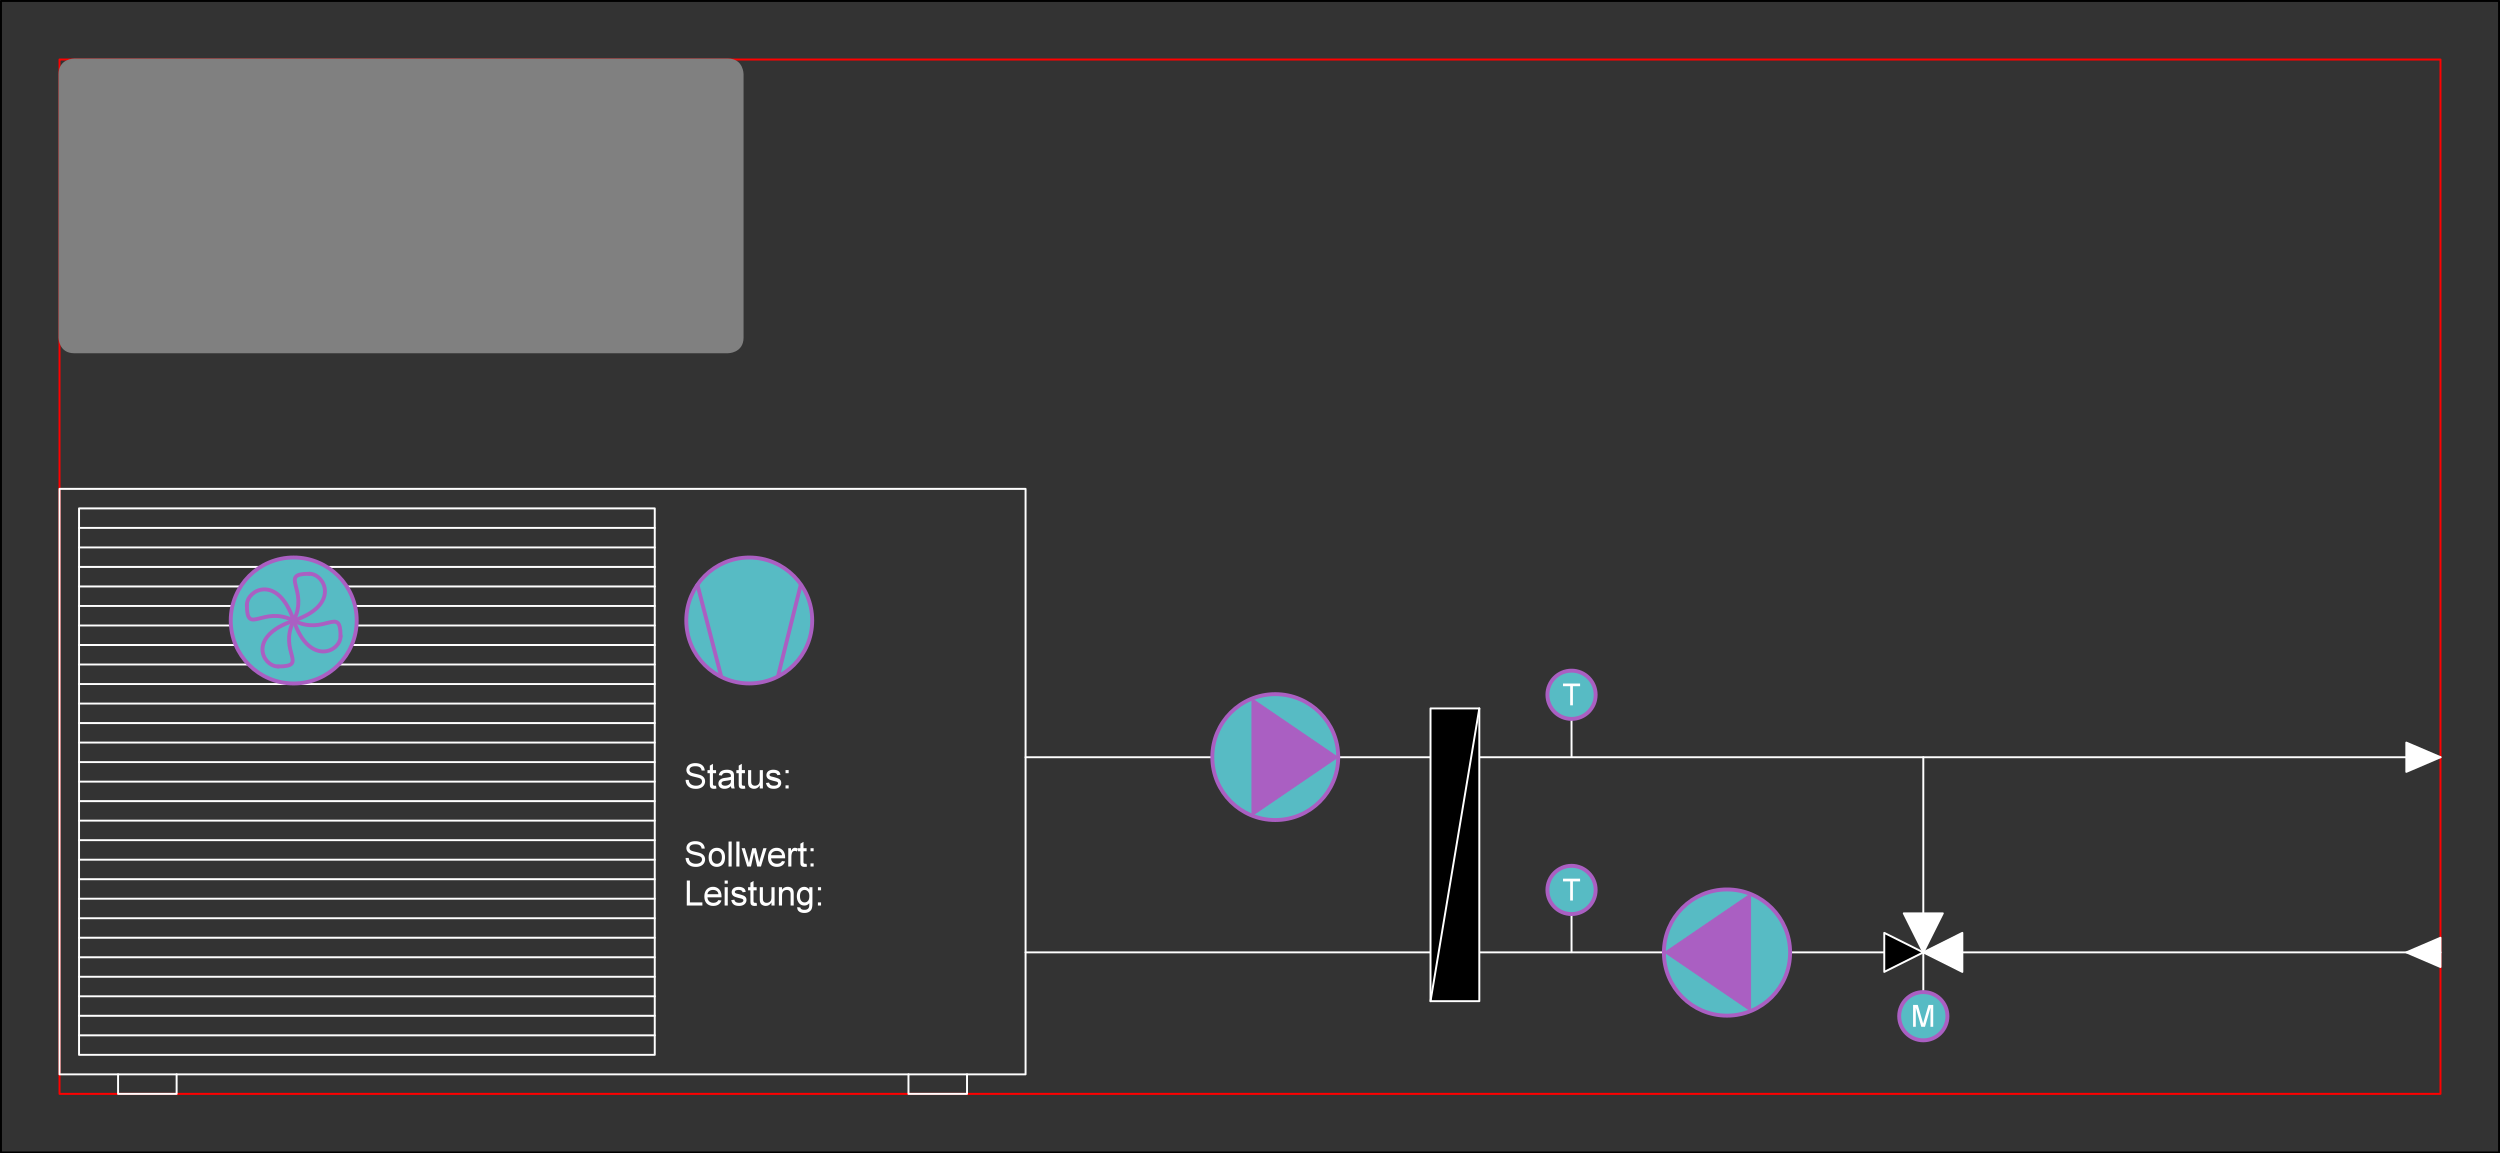 <?xml version="1.0" encoding="UTF-8" standalone="no"?>
<!-- Created with "sPlan" (http://www.abacom-online.de) -->

<svg
   version="1.1"
   width="968.315"
   height="446.74"
   viewBox="0 0 2562 1182"
   id="svg51"
   sodipodi:docname="250321-00-01_Visu_Zeichnungen.svg"
   inkscape:version="1.3.2 (091e20e, 2023-11-25, custom)"
   xmlns:inkscape="http://www.inkscape.org/namespaces/inkscape"
   xmlns:sodipodi="http://sodipodi.sourceforge.net/DTD/sodipodi-0.dtd"
   xmlns="http://www.w3.org/2000/svg"
   xmlns:svg="http://www.w3.org/2000/svg"
   xmlns:rdf="http://www.w3.org/1999/02/22-rdf-syntax-ns#"
   xmlns:cc="http://creativecommons.org/ns#"
   xmlns:dc="http://purl.org/dc/elements/1.1/">
  <rect x="0" y="0" width="2562" height="1182" fill="#333333" stroke="none"/>
  <sodipodi:namedview
     id="namedview51"
     pagecolor="#ffffff"
     bordercolor="#111111"
     borderopacity="1"
     inkscape:showpageshadow="0"
     inkscape:pageopacity="0"
     inkscape:pagecheckerboard="1"
     inkscape:deskcolor="#d1d1d1"
     inkscape:document-units="mm"
     inkscape:zoom="0.7786055"
     inkscape:cx="512.45464"
     inkscape:cy="290.9047"
     inkscape:window-width="1920"
     inkscape:window-height="1009"
     inkscape:window-x="-8"
     inkscape:window-y="-6"
     inkscape:window-maximized="1"
     inkscape:current-layer="svg51" />
  <title
     id="title1">250321-00-01_Visu_Zeichnungen</title>
  <defs
     id="defs1">
    <style
       type="text/css"
       id="style1"><![CDATA[
polyline {stroke-linecap:round; stroke-linejoin:round}
polygon {stroke-linecap:round; stroke-linejoin:round}
path {stroke-linecap:round; stroke-linejoin:round}
circle {stroke-linecap:round; stroke-linejoin:round}
]]></style>
  </defs>
  <path
     fill="none"
     stroke="#ff0000"
     stroke-width="2"
     d="M 61,61 H 2501 V 1121 H 61 Z"
     id="path1" />
  <path
     fill="none"
     stroke="#000000"
     stroke-width="2"
     d="M 1,1 H 2561 V 1181 H 1 Z"
     id="path2" />
  <path
     fill="none"
     stroke="#ffffff"
     stroke-width="2"
     d="m 61,501 h 990 v 600 H 61 Z"
     id="path3" />
  <path
     fill="none"
     stroke="#ffffff"
     stroke-width="2"
     d="m 81,521 h 590 v 560 H 81 Z"
     id="path4" />
  <polyline
     points="210.00 920.00 800.00 920.00"
     fill="none"
     stroke="#ffffff"
     stroke-width="2"
     id="polyline4"
     transform="translate(-129,-279)" />
  <polyline
     points="210.00 940.00 800.00 940.00"
     fill="none"
     stroke="#ffffff"
     stroke-width="2"
     id="polyline5"
     transform="translate(-129,-279)" />
  <polyline
     points="210.00 960.00 800.00 960.00"
     fill="none"
     stroke="#ffffff"
     stroke-width="2"
     id="polyline6"
     transform="translate(-129,-279)" />
  <polyline
     points="210.00 980.00 800.00 980.00"
     fill="none"
     stroke="#ffffff"
     stroke-width="2"
     id="polyline7"
     transform="translate(-129,-279)" />
  <polyline
     points="210.00 1000.00 800.00 1000.00"
     fill="none"
     stroke="#ffffff"
     stroke-width="2"
     id="polyline8"
     transform="translate(-129,-279)" />
  <polyline
     points="210.00 1020.00 800.00 1020.00"
     fill="none"
     stroke="#ffffff"
     stroke-width="2"
     id="polyline9"
     transform="translate(-129,-279)" />
  <polyline
     points="210.00 1040.00 800.00 1040.00"
     fill="none"
     stroke="#ffffff"
     stroke-width="2"
     id="polyline10"
     transform="translate(-129,-279)" />
  <polyline
     points="210.00 1060.00 800.00 1060.00"
     fill="none"
     stroke="#ffffff"
     stroke-width="2"
     id="polyline11"
     transform="translate(-129,-279)" />
  <polyline
     points="210.00 1080.00 800.00 1080.00"
     fill="none"
     stroke="#ffffff"
     stroke-width="2"
     id="polyline12"
     transform="translate(-129,-279)" />
  <polyline
     points="210.00 1100.00 800.00 1100.00"
     fill="none"
     stroke="#ffffff"
     stroke-width="2"
     id="polyline13"
     transform="translate(-129,-279)" />
  <polyline
     points="210.00 1120.00 800.00 1120.00"
     fill="none"
     stroke="#ffffff"
     stroke-width="2"
     id="polyline14"
     transform="translate(-129,-279)" />
  <polyline
     points="210.00 1140.00 800.00 1140.00"
     fill="none"
     stroke="#ffffff"
     stroke-width="2"
     id="polyline15"
     transform="translate(-129,-279)" />
  <polyline
     points="210.00 1160.00 800.00 1160.00"
     fill="none"
     stroke="#ffffff"
     stroke-width="2"
     id="polyline16"
     transform="translate(-129,-279)" />
  <polyline
     points="210.00 1180.00 800.00 1180.00"
     fill="none"
     stroke="#ffffff"
     stroke-width="2"
     id="polyline17"
     transform="translate(-129,-279)" />
  <polyline
     points="210.00 1200.00 800.00 1200.00"
     fill="none"
     stroke="#ffffff"
     stroke-width="2"
     id="polyline18"
     transform="translate(-129,-279)" />
  <polyline
     points="210.00 1220.00 800.00 1220.00"
     fill="none"
     stroke="#ffffff"
     stroke-width="2"
     id="polyline19"
     transform="translate(-129,-279)" />
  <polyline
     points="210.00 1240.00 800.00 1240.00"
     fill="none"
     stroke="#ffffff"
     stroke-width="2"
     id="polyline20"
     transform="translate(-129,-279)" />
  <polyline
     points="210.00 1260.00 800.00 1260.00"
     fill="none"
     stroke="#ffffff"
     stroke-width="2"
     id="polyline21"
     transform="translate(-129,-279)" />
  <polyline
     points="210.00 1280.00 800.00 1280.00"
     fill="none"
     stroke="#ffffff"
     stroke-width="2"
     id="polyline22"
     transform="translate(-129,-279)" />
  <polyline
     points="210.00 1300.00 800.00 1300.00"
     fill="none"
     stroke="#ffffff"
     stroke-width="2"
     id="polyline23"
     transform="translate(-129,-279)" />
  <polyline
     points="210.00 1320.00 800.00 1320.00"
     fill="none"
     stroke="#ffffff"
     stroke-width="2"
     id="polyline24"
     transform="translate(-129,-279)" />
  <polyline
     points="210.00 1340.00 800.00 1340.00"
     fill="none"
     stroke="#ffffff"
     stroke-width="2"
     id="polyline25"
     transform="translate(-129,-279)" />
  <polyline
     points="1060.00 1380.00 1060.00 1400.00 1120.00 1400.00 1120.00 1380.00"
     fill="none"
     stroke="#ffffff"
     stroke-width="2"
     id="polyline26"
     transform="translate(-129,-279)" />
  <path
     fill="#ffffff"
     stroke="#ffffff"
     stroke-width="0"
     d="m 702.61,799.2 h 3.2 l 0.11,0.75 0.16,0.7 0.2,0.64 0.26,0.58 0.3,0.53 0.36,0.49 0.43,0.44 0.5,0.4 0.58,0.37 0.64,0.33 0.7,0.28 0.73,0.21 0.77,0.16 0.8,0.09 0.84,0.03 0.74,-0.02 0.7,-0.07 0.67,-0.12 0.64,-0.16 0.59,-0.21 0.56,-0.26 0.49,-0.28 0.43,-0.32 0.37,-0.36 0.32,-0.39 0.25,-0.41 0.2,-0.42 0.14,-0.43 0.09,-0.44 0.03,-0.45 -0.02,-0.44 -0.07,-0.43 -0.1,-0.4 -0.15,-0.37 -0.19,-0.35 -0.26,-0.34 -0.34,-0.31 -0.44,-0.29 -0.52,-0.27 -0.61,-0.25 -0.53,-0.17 -0.72,-0.21 -0.94,-0.25 -1.13,-0.28 -1.34,-0.31 -1.36,-0.33 -1.18,-0.32 -1,-0.32 -0.83,-0.3 -0.65,-0.31 -0.69,-0.4 -0.62,-0.44 -0.54,-0.48 -0.47,-0.51 -0.4,-0.55 -0.32,-0.58 -0.25,-0.61 -0.18,-0.63 -0.11,-0.67 -0.03,-0.69 0.05,-0.76 0.13,-0.75 0.22,-0.72 0.31,-0.71 0.4,-0.68 0.49,-0.64 0.57,-0.58 0.64,-0.51 0.73,-0.45 0.82,-0.38 0.87,-0.31 0.91,-0.25 0.95,-0.17 0.98,-0.11 1.03,-0.03 1.12,0.04 1.07,0.11 1.01,0.18 0.96,0.25 0.9,0.33 0.84,0.4 0.75,0.47 0.68,0.54 0.59,0.6 0.51,0.67 0.43,0.73 0.34,0.76 0.25,0.81 0.17,0.83 0.08,0.88 h -3.2 l -0.16,-0.83 -0.26,-0.74 -0.36,-0.66 -0.47,-0.57 -0.56,-0.49 -0.68,-0.4 -0.79,-0.31 -0.91,-0.22 -1.04,-0.14 -1.15,-0.04 -1.19,0.04 -1.05,0.14 -0.92,0.22 -0.78,0.3 -0.64,0.4 -0.52,0.46 -0.4,0.49 -0.29,0.53 -0.17,0.57 -0.06,0.61 0.04,0.52 0.12,0.48 0.21,0.44 0.28,0.41 0.37,0.37 0.53,0.35 0.78,0.35 1.05,0.36 1.3,0.36 1.56,0.36 1.58,0.36 1.35,0.34 1.13,0.32 0.91,0.3 0.69,0.29 0.79,0.43 0.71,0.48 0.62,0.51 0.53,0.57 0.45,0.6 0.35,0.65 0.28,0.68 0.2,0.73 0.12,0.76 0.04,0.8 -0.05,0.8 -0.14,0.79 -0.23,0.76 -0.32,0.75 -0.41,0.73 -0.5,0.69 -0.58,0.62 -0.66,0.56 -0.75,0.49 -0.82,0.43 -0.88,0.36 -0.92,0.28 -0.97,0.2 -1.01,0.12 -1.06,0.04 -1.32,-0.04 -1.23,-0.13 -1.14,-0.22 -1.06,-0.3 -0.96,-0.39 -0.88,-0.47 -0.81,-0.56 -0.72,-0.65 -0.64,-0.73 -0.57,-0.82 -0.47,-0.89 -0.37,-0.93 -0.28,-0.98 -0.18,-1.02 z m 31.19,6.13 0.4,2.76 -0.52,0.11 -0.51,0.09 -0.47,0.06 -0.46,0.04 -0.43,0.01 -0.66,-0.02 -0.6,-0.07 -0.54,-0.1 -0.47,-0.15 -0.42,-0.19 -0.35,-0.23 -0.31,-0.25 -0.27,-0.28 -0.23,-0.3 -0.17,-0.34 -0.14,-0.42 -0.11,-0.57 -0.08,-0.73 -0.04,-0.87 -0.01,-1.04 0.01,-10.44 h -2.4 v -3.2 h 2.4 v -4.57 l 3.2,-1.88 v 6.45 h 3.2 v 3.2 h -3.2 l -0.01,10.35 v 0.48 l 0.02,0.4 0.04,0.33 0.04,0.26 0.07,0.18 0.07,0.14 0.09,0.13 0.11,0.12 0.13,0.1 0.14,0.09 0.16,0.08 0.19,0.06 0.22,0.05 0.24,0.02 0.28,0.01 0.22,0.01 0.25,0.01 0.28,0.03 0.31,0.03 z m 15.2,0.27 -0.61,0.58 -0.61,0.51 -0.62,0.43 -0.63,0.36 -0.63,0.29 -0.65,0.23 -0.67,0.17 -0.68,0.13 -0.71,0.07 -0.72,0.03 -1.16,-0.06 -1.04,-0.18 -0.93,-0.31 -0.81,-0.42 -0.71,-0.55 -0.58,-0.64 -0.46,-0.71 -0.32,-0.77 -0.19,-0.85 -0.06,-0.91 0.02,-0.55 0.07,-0.52 0.13,-0.51 0.17,-0.48 0.22,-0.47 0.26,-0.44 0.29,-0.4 0.32,-0.37 0.36,-0.33 0.38,-0.3 0.41,-0.26 0.43,-0.24 0.45,-0.21 0.47,-0.18 0.48,-0.16 0.41,-0.1 0.48,-0.1 0.55,-0.09 0.63,-0.1 0.7,-0.09 1.43,-0.19 1.27,-0.21 1.11,-0.22 0.95,-0.23 0.79,-0.25 0.01,-0.21 0.01,-0.17 v -0.15 -0.11 -0.07 l -0.03,-0.63 -0.11,-0.55 -0.17,-0.48 -0.25,-0.39 -0.31,-0.31 -0.52,-0.34 -0.62,-0.26 -0.71,-0.18 -0.8,-0.11 -0.89,-0.04 -0.83,0.02 -0.74,0.08 -0.65,0.12 -0.56,0.17 -0.46,0.23 -0.4,0.28 -0.35,0.36 -0.31,0.44 -0.27,0.51 -0.22,0.59 -3.2,-0.4 0.19,-0.74 0.24,-0.69 0.28,-0.63 0.32,-0.56 0.36,-0.5 0.42,-0.46 0.49,-0.41 0.56,-0.36 0.63,-0.33 0.69,-0.28 0.75,-0.23 0.8,-0.18 0.84,-0.13 0.9,-0.07 0.93,-0.03 0.92,0.02 0.85,0.07 0.77,0.11 0.71,0.16 0.63,0.21 0.57,0.24 0.5,0.26 0.43,0.29 0.38,0.3 0.31,0.34 0.26,0.36 0.23,0.4 0.2,0.43 0.16,0.47 0.13,0.51 0.06,0.37 0.04,0.47 0.03,0.56 0.02,0.65 v 0.75 3.98 1.55 l 0.02,1.33 0.03,1.12 0.05,0.89 0.06,0.67 0.07,0.56 0.1,0.54 0.13,0.54 0.15,0.53 0.18,0.52 h -3.2 l -0.23,-0.42 -0.2,-0.46 -0.16,-0.48 -0.12,-0.5 z m 0.01,-6.4 -0.76,0.22 -0.89,0.21 -1.04,0.2 -1.17,0.18 -1.31,0.17 -0.73,0.1 -0.64,0.1 -0.55,0.1 -0.46,0.11 -0.37,0.11 -0.31,0.13 -0.28,0.14 -0.25,0.17 -0.22,0.19 -0.19,0.21 -0.15,0.23 -0.13,0.24 -0.08,0.24 -0.06,0.26 -0.01,0.27 0.03,0.4 0.12,0.37 0.19,0.35 0.26,0.31 0.35,0.3 0.41,0.25 0.49,0.19 0.56,0.14 0.63,0.08 0.7,0.03 0.71,-0.03 0.68,-0.09 0.65,-0.16 0.62,-0.21 0.58,-0.28 0.54,-0.31 0.48,-0.35 0.42,-0.37 0.35,-0.4 0.3,-0.42 0.18,-0.37 0.15,-0.43 0.1,-0.49 0.06,-0.56 0.02,-0.62 z m 14.39,6.13 0.4,2.76 -0.52,0.11 -0.5,0.09 -0.48,0.06 -0.46,0.04 -0.43,0.01 -0.67,-0.02 -0.59,-0.07 -0.54,-0.1 -0.47,-0.15 -0.42,-0.19 -0.35,-0.23 -0.32,-0.25 -0.26,-0.28 -0.22,-0.3 -0.18,-0.34 -0.14,-0.42 -0.11,-0.57 -0.08,-0.73 -0.04,-0.87 -0.01,-1.04 0.01,-10.44 h -2.4 v -3.2 h 2.4 l 0.01,-4.57 3.19,-1.88 v 6.45 h 3.2 v 3.2 h -3.2 l -0.01,10.35 v 0.48 l 0.02,0.4 0.04,0.33 0.04,0.26 0.07,0.18 0.07,0.14 0.09,0.13 0.11,0.12 0.13,0.1 0.14,0.09 0.16,0.08 0.19,0.06 0.22,0.05 0.24,0.02 0.28,0.01 0.22,0.01 0.25,0.01 0.28,0.03 0.31,0.03 z m 15.2,2.67 0.01,-3.23 -0.92,1.31 -1.03,1.01 -1.16,0.73 -1.28,0.43 -1.39,0.15 -0.64,-0.03 -0.62,-0.07 -0.6,-0.13 -0.59,-0.18 -0.56,-0.23 -0.53,-0.27 -0.48,-0.29 -0.41,-0.32 -0.36,-0.35 -0.3,-0.37 -0.25,-0.4 -0.23,-0.44 -0.19,-0.47 -0.15,-0.5 -0.13,-0.54 -0.06,-0.42 -0.06,-0.51 -0.03,-0.59 -0.03,-0.69 v -0.77 l 0.01,-11.63 h 3.2 l -0.01,10.12 v 0.91 l 0.03,0.78 0.04,0.65 0.05,0.53 0.07,0.4 0.15,0.46 0.2,0.43 0.25,0.38 0.3,0.34 0.36,0.3 0.41,0.25 0.44,0.2 0.47,0.14 0.51,0.08 0.55,0.03 0.57,-0.03 0.55,-0.08 0.53,-0.15 0.52,-0.2 0.51,-0.25 0.47,-0.31 0.41,-0.35 0.36,-0.38 0.29,-0.43 0.24,-0.47 0.18,-0.54 0.15,-0.62 0.11,-0.72 0.06,-0.8 0.02,-0.89 0.01,-9.78 h 3.2 L 781.8,808 Z m 6.41,-5.6 3.2,-0.4 0.14,0.59 0.22,0.53 0.3,0.48 0.37,0.42 0.44,0.36 0.53,0.29 0.6,0.23 0.68,0.17 0.75,0.1 0.84,0.03 0.83,-0.03 0.74,-0.09 0.66,-0.15 0.56,-0.21 0.47,-0.28 0.38,-0.31 0.3,-0.33 0.22,-0.36 0.12,-0.37 0.05,-0.4 -0.05,-0.35 -0.12,-0.32 -0.22,-0.29 -0.3,-0.25 -0.38,-0.23 -0.37,-0.15 -0.52,-0.17 -0.66,-0.18 -0.8,-0.2 -0.95,-0.21 -1.29,-0.35 -1.12,-0.34 -0.97,-0.31 -0.8,-0.29 -0.63,-0.28 -0.53,-0.28 -0.47,-0.33 -0.42,-0.36 -0.37,-0.41 -0.31,-0.44 -0.26,-0.48 -0.2,-0.5 -0.14,-0.52 -0.09,-0.53 -0.03,-0.56 0.03,-0.5 0.07,-0.5 0.11,-0.47 0.17,-0.46 0.2,-0.45 0.25,-0.42 0.28,-0.4 0.31,-0.36 0.35,-0.34 0.38,-0.3 0.32,-0.22 0.37,-0.2 0.4,-0.19 0.45,-0.18 0.5,-0.16 0.52,-0.14 0.53,-0.11 0.55,-0.08 0.57,-0.04 0.58,-0.02 0.87,0.03 0.82,0.07 0.78,0.13 0.73,0.17 0.69,0.23 0.64,0.27 0.56,0.3 0.5,0.34 0.42,0.38 0.36,0.41 0.3,0.46 0.26,0.51 0.22,0.58 0.17,0.63 0.14,0.69 -3.2,0.4 -0.11,-0.43 -0.18,-0.4 -0.24,-0.35 -0.3,-0.31 -0.37,-0.28 -0.43,-0.22 -0.49,-0.18 -0.57,-0.13 -0.63,-0.07 -0.69,-0.03 -0.81,0.02 -0.71,0.08 -0.61,0.12 -0.52,0.17 -0.42,0.22 -0.33,0.25 -0.26,0.26 -0.18,0.29 -0.11,0.29 -0.04,0.32 0.02,0.2 0.04,0.2 0.08,0.18 0.11,0.18 0.13,0.17 0.17,0.17 0.21,0.15 0.24,0.14 0.27,0.13 0.31,0.12 0.26,0.07 0.4,0.11 0.55,0.13 0.7,0.17 0.84,0.2 1.25,0.35 1.09,0.33 0.94,0.3 0.79,0.28 0.63,0.24 0.53,0.26 0.49,0.3 0.43,0.34 0.39,0.38 0.34,0.43 0.28,0.47 0.22,0.51 0.16,0.56 0.09,0.6 0.04,0.64 -0.04,0.64 -0.11,0.63 -0.19,0.61 -0.26,0.6 -0.34,0.58 -0.4,0.55 -0.47,0.5 -0.54,0.44 -0.6,0.4 -0.67,0.34 -0.71,0.28 -0.76,0.22 -0.79,0.15 -0.83,0.1 -0.87,0.03 -1.39,-0.06 -1.26,-0.18 -1.12,-0.3 -0.97,-0.43 -0.84,-0.54 -0.71,-0.67 -0.6,-0.78 -0.49,-0.89 -0.38,-1.02 z m 20.01,-10 v -3.2 h 3.2 v 3.2 z M 805,808 l 0.01,-3.2 h 3.2 l -0.01,3.2 z"
     id="path26" />
  <path
     fill="#ffffff"
     stroke="#ffffff"
     stroke-width="0"
     d="m 702.61,879.2 h 3.2 l 0.11,0.75 0.16,0.7 0.2,0.64 0.26,0.58 0.3,0.53 0.36,0.49 0.43,0.44 0.5,0.4 0.58,0.37 0.64,0.33 0.7,0.28 0.73,0.21 0.77,0.16 0.8,0.09 0.84,0.03 0.74,-0.02 0.7,-0.07 0.67,-0.12 0.64,-0.16 0.59,-0.21 0.56,-0.26 0.49,-0.28 0.43,-0.32 0.37,-0.36 0.32,-0.39 0.25,-0.41 0.2,-0.42 0.14,-0.43 0.09,-0.44 0.03,-0.45 -0.02,-0.44 -0.07,-0.43 -0.1,-0.4 -0.15,-0.37 -0.19,-0.35 -0.26,-0.34 -0.34,-0.31 -0.44,-0.29 -0.52,-0.27 -0.61,-0.25 -0.53,-0.17 -0.72,-0.21 -0.94,-0.25 -1.13,-0.28 -1.34,-0.31 -1.36,-0.33 -1.18,-0.32 -1,-0.32 -0.83,-0.3 -0.65,-0.31 -0.69,-0.4 -0.62,-0.44 -0.54,-0.48 -0.47,-0.51 -0.4,-0.55 -0.32,-0.58 -0.25,-0.61 -0.18,-0.63 -0.11,-0.67 -0.03,-0.69 0.05,-0.76 0.13,-0.75 0.22,-0.72 0.31,-0.71 0.4,-0.68 0.49,-0.64 0.57,-0.58 0.64,-0.51 0.73,-0.45 0.82,-0.38 0.87,-0.31 0.91,-0.25 0.95,-0.17 0.98,-0.11 1.03,-0.03 1.12,0.04 1.07,0.11 1.01,0.18 0.96,0.25 0.9,0.33 0.84,0.4 0.75,0.47 0.68,0.54 0.59,0.6 0.51,0.67 0.43,0.73 0.34,0.76 0.25,0.81 0.17,0.83 0.08,0.88 h -3.2 l -0.16,-0.83 -0.26,-0.74 -0.36,-0.66 -0.47,-0.57 -0.56,-0.49 -0.68,-0.4 -0.79,-0.31 -0.91,-0.22 -1.04,-0.14 -1.15,-0.04 -1.19,0.04 -1.05,0.14 -0.92,0.22 -0.78,0.3 -0.64,0.4 -0.52,0.46 -0.4,0.49 -0.29,0.53 -0.17,0.57 -0.06,0.61 0.04,0.52 0.12,0.48 0.21,0.44 0.28,0.41 0.37,0.37 0.53,0.35 0.78,0.35 1.05,0.36 1.3,0.36 1.56,0.36 1.58,0.36 1.35,0.34 1.13,0.32 0.91,0.3 0.69,0.29 0.79,0.43 0.71,0.48 0.62,0.51 0.53,0.57 0.45,0.6 0.35,0.65 0.28,0.68 0.2,0.73 0.12,0.76 0.04,0.8 -0.05,0.8 -0.14,0.79 -0.23,0.76 -0.32,0.75 -0.41,0.73 -0.5,0.69 -0.58,0.62 -0.66,0.56 -0.75,0.49 -0.82,0.43 -0.88,0.36 -0.92,0.28 -0.97,0.2 -1.01,0.12 -1.06,0.04 -1.32,-0.04 -1.23,-0.13 -1.14,-0.22 -1.06,-0.3 -0.96,-0.39 -0.88,-0.47 -0.81,-0.56 -0.72,-0.65 -0.64,-0.73 -0.57,-0.82 -0.47,-0.89 -0.37,-0.93 -0.28,-0.98 -0.18,-1.02 z m 23.6,-0.6 0.11,-1.97 0.34,-1.76 0.55,-1.55 0.78,-1.33 1,-1.11 0.96,-0.75 1.05,-0.58 1.13,-0.42 1.21,-0.25 1.28,-0.08 1.43,0.1 1.32,0.31 1.21,0.5 1.1,0.71 0.99,0.91 0.84,1.1 0.66,1.24 0.47,1.4 0.28,1.56 0.09,1.71 -0.04,1.38 -0.13,1.27 -0.21,1.13 -0.29,1.02 -0.37,0.89 -0.46,0.79 -0.53,0.72 -0.6,0.65 -0.68,0.57 -0.76,0.49 -0.81,0.42 -0.84,0.32 -0.86,0.23 -0.9,0.13 -0.92,0.05 -1.45,-0.1 -1.33,-0.3 -1.22,-0.51 -1.1,-0.71 -0.98,-0.9 -0.84,-1.1 -0.65,-1.28 -0.46,-1.46 -0.28,-1.63 z m 3.2,-0.01 0.06,1.26 0.18,1.13 0.29,0.99 0.41,0.86 0.53,0.72 0.63,0.6 0.68,0.46 0.74,0.33 0.81,0.19 0.87,0.07 0.86,-0.07 0.8,-0.19 0.74,-0.34 0.69,-0.46 0.62,-0.6 0.54,-0.73 0.41,-0.87 0.3,-1.01 0.18,-1.15 0.06,-1.29 -0.06,-1.21 -0.18,-1.1 -0.29,-0.97 -0.42,-0.84 -0.53,-0.72 -0.63,-0.6 -0.68,-0.46 -0.74,-0.33 -0.8,-0.19 -0.86,-0.07 -0.86,0.07 -0.81,0.19 -0.74,0.33 -0.69,0.46 -0.62,0.59 -0.54,0.72 -0.41,0.86 -0.3,0.99 -0.18,1.13 z m 17.19,9.41 0.02,-25.6 h 3.21 L 749.8,888 Z m 8,0 0.02,-25.6 h 3.21 L 757.8,888 Z m 11.14,0 -5.72,-18.8 h 3.32 l 3.24,10.97 0.96,3.92 0.06,-0.25 0.1,-0.5 0.16,-0.75 0.21,-1.01 0.27,-1.27 2.59,-11.11 h 3.8 l 2.57,11.08 0.71,3.42 1.01,-3.61 3.26,-10.89 h 3.34 l -5.78,18.8 h -3.86 l -2.45,-11.03 -0.72,-3.43 -3.18,14.46 z m 35.63,-5.6 3.14,0.4 -0.38,1.02 -0.48,0.92 -0.59,0.83 -0.69,0.73 -0.8,0.63 -0.91,0.53 -1,0.41 -1.09,0.3 -1.19,0.17 -1.28,0.06 -1.61,-0.1 -1.46,-0.31 -1.33,-0.5 -1.19,-0.71 -1.05,-0.91 -0.88,-1.1 -0.69,-1.26 -0.49,-1.42 -0.29,-1.59 -0.1,-1.74 0.1,-1.81 0.3,-1.64 0.5,-1.47 0.69,-1.3 0.9,-1.13 1.05,-0.94 1.17,-0.73 1.29,-0.52 1.4,-0.32 1.53,-0.1 1.47,0.1 1.36,0.32 1.25,0.52 1.14,0.73 1.03,0.94 0.87,1.12 0.68,1.3 0.48,1.47 0.3,1.63 0.09,1.81 v 0.12 0.15 l -0.01,0.18 v 0.19 l -0.01,0.22 h -14.38 l 0.13,1.03 0.25,0.94 0.37,0.83 0.48,0.73 0.6,0.63 0.7,0.52 0.75,0.4 0.83,0.29 0.89,0.17 0.95,0.06 0.72,-0.03 0.67,-0.08 0.63,-0.13 0.58,-0.19 0.54,-0.24 0.5,-0.3 0.46,-0.36 0.41,-0.43 0.37,-0.49 z m -11.16,-6 h 11.2 l -0.12,-0.73 -0.19,-0.66 -0.26,-0.58 -0.32,-0.5 -0.39,-0.43 -0.68,-0.54 -0.77,-0.42 -0.84,-0.3 -0.92,-0.18 -0.99,-0.06 -0.91,0.05 -0.85,0.14 -0.79,0.24 -0.73,0.34 -0.67,0.43 -0.58,0.51 -0.47,0.57 -0.35,0.64 -0.24,0.71 z m 17.59,11.6 0.02,-18.8 h 2.8 v 2.78 l 0.42,-0.72 0.41,-0.62 0.4,-0.51 0.38,-0.41 0.38,-0.3 0.37,-0.22 0.38,-0.18 0.4,-0.12 0.42,-0.08 0.43,-0.02 0.63,0.04 0.64,0.12 0.64,0.2 0.65,0.27 0.65,0.36 -1.07,2.87 -0.45,-0.24 -0.45,-0.18 -0.45,-0.14 -0.45,-0.07 -0.45,-0.03 -0.39,0.03 -0.38,0.07 -0.37,0.13 -0.34,0.17 -0.33,0.23 -0.31,0.27 -0.26,0.31 -0.24,0.35 -0.19,0.39 -0.16,0.43 -0.19,0.7 -0.14,0.72 -0.1,0.75 -0.07,0.77 -0.02,0.8 L 811,888 Z m 18.8,-2.67 0.4,2.76 -0.52,0.11 -0.5,0.09 -0.48,0.06 -0.46,0.04 -0.43,0.01 -0.66,-0.02 -0.6,-0.07 -0.54,-0.1 -0.47,-0.15 -0.41,-0.19 -0.36,-0.23 -0.31,-0.25 -0.27,-0.28 -0.22,-0.3 -0.18,-0.34 -0.14,-0.42 -0.11,-0.57 -0.08,-0.73 -0.04,-0.87 -0.01,-1.04 0.01,-10.44 h -2.4 v -3.2 h 2.4 l 0.01,-4.57 3.2,-1.88 -0.01,6.45 h 3.2 v 3.2 h -3.2 l -0.01,10.35 v 0.48 l 0.02,0.4 0.04,0.33 0.04,0.26 0.07,0.18 0.07,0.14 0.09,0.13 0.11,0.12 0.13,0.1 0.14,0.09 0.16,0.08 0.19,0.06 0.22,0.05 0.24,0.02 0.28,0.01 0.22,0.01 0.25,0.01 0.28,0.03 0.31,0.03 z m 4.02,-12.93 v -3.2 h 3.2 v 3.2 z m -0.02,15.6 0.01,-3.2 h 3.2 l -0.01,3.2 z"
     id="path27" />
  <path
     fill="#ffffff"
     stroke="#ffffff"
     stroke-width="0"
     d="m 703.8,928 0.03,-25.6 h 3.2 l -0.02,22.4 h 12.8 l -0.01,3.2 z m 32.37,-5.6 3.14,0.4 -0.38,1.02 -0.48,0.92 -0.59,0.83 -0.69,0.73 -0.8,0.63 -0.91,0.53 -1,0.41 -1.09,0.3 -1.19,0.17 -1.28,0.06 -1.61,-0.1 -1.46,-0.31 -1.33,-0.5 -1.19,-0.71 -1.05,-0.91 -0.88,-1.1 -0.69,-1.26 -0.49,-1.42 -0.29,-1.59 -0.1,-1.74 0.1,-1.81 0.3,-1.64 0.5,-1.47 0.69,-1.3 0.9,-1.13 1.05,-0.94 1.17,-0.73 1.29,-0.52 1.4,-0.32 1.53,-0.1 1.47,0.1 1.36,0.32 1.25,0.52 1.14,0.73 1.03,0.94 0.87,1.12 0.68,1.3 0.48,1.47 0.3,1.63 0.09,1.81 v 0.12 0.15 l -0.01,0.18 v 0.19 l -0.01,0.22 h -14.38 l 0.13,1.03 0.25,0.94 0.37,0.83 0.48,0.73 0.6,0.63 0.7,0.52 0.75,0.4 0.83,0.29 0.89,0.17 0.95,0.06 0.72,-0.03 0.67,-0.08 0.63,-0.13 0.58,-0.19 0.54,-0.24 0.5,-0.3 0.46,-0.36 0.41,-0.43 0.37,-0.49 z m -11.16,-6 h 11.2 l -0.12,-0.73 -0.19,-0.66 -0.26,-0.58 -0.32,-0.5 -0.39,-0.43 -0.69,-0.54 -0.76,-0.42 -0.84,-0.3 -0.92,-0.18 -1,-0.06 -0.9,0.05 -0.85,0.14 -0.79,0.24 -0.73,0.34 -0.67,0.43 -0.58,0.51 -0.47,0.57 -0.35,0.64 -0.24,0.71 z m 17.61,-10.8 v -3.2 h 3.21 v 3.2 z m -0.02,22.4 0.02,-18.8 h 3.2 L 745.8,928 Z m 6.81,-5.6 3.2,-0.4 0.14,0.59 0.22,0.53 0.3,0.48 0.37,0.42 0.44,0.36 0.53,0.29 0.6,0.23 0.68,0.17 0.75,0.1 0.83,0.03 0.84,-0.03 0.74,-0.09 0.66,-0.15 0.56,-0.21 0.47,-0.28 0.38,-0.31 0.3,-0.33 0.22,-0.36 0.12,-0.37 0.05,-0.4 -0.05,-0.35 -0.12,-0.32 -0.22,-0.29 -0.3,-0.25 -0.38,-0.23 -0.37,-0.15 -0.52,-0.17 -0.66,-0.18 -0.8,-0.2 -0.95,-0.21 -1.29,-0.35 -1.12,-0.34 -0.97,-0.31 -0.8,-0.29 -0.63,-0.28 -0.53,-0.28 -0.47,-0.33 -0.42,-0.36 -0.37,-0.41 -0.31,-0.44 -0.26,-0.48 -0.2,-0.5 -0.14,-0.52 -0.09,-0.53 -0.03,-0.56 0.03,-0.5 0.07,-0.5 0.11,-0.47 0.17,-0.46 0.2,-0.45 0.25,-0.42 0.28,-0.4 0.31,-0.36 0.35,-0.34 0.38,-0.3 0.32,-0.22 0.37,-0.2 0.4,-0.19 0.45,-0.18 0.5,-0.16 0.52,-0.14 0.53,-0.11 0.55,-0.08 0.57,-0.04 0.58,-0.02 0.87,0.03 0.82,0.07 0.78,0.13 0.73,0.17 0.69,0.23 0.64,0.27 0.56,0.3 0.5,0.34 0.42,0.38 0.36,0.41 0.3,0.46 0.26,0.51 0.22,0.58 0.17,0.63 0.14,0.69 -3.2,0.4 -0.11,-0.43 -0.18,-0.4 -0.24,-0.35 -0.3,-0.31 -0.37,-0.28 -0.43,-0.22 -0.49,-0.18 -0.57,-0.13 -0.63,-0.07 -0.69,-0.03 -0.81,0.02 -0.71,0.08 -0.61,0.12 -0.52,0.17 -0.42,0.22 -0.33,0.25 -0.26,0.26 -0.18,0.29 -0.11,0.29 -0.04,0.32 0.02,0.2 0.04,0.2 0.08,0.18 0.11,0.18 0.13,0.17 0.17,0.17 0.21,0.15 0.24,0.14 0.27,0.13 0.31,0.12 0.26,0.07 0.4,0.11 0.55,0.13 0.7,0.17 0.84,0.2 1.25,0.35 1.09,0.33 0.94,0.3 0.79,0.28 0.63,0.24 0.53,0.26 0.49,0.3 0.43,0.34 0.39,0.38 0.34,0.43 0.28,0.47 0.22,0.51 0.16,0.56 0.09,0.6 0.04,0.64 -0.04,0.64 -0.11,0.63 -0.19,0.61 -0.26,0.6 -0.33,0.58 -0.41,0.55 -0.47,0.5 -0.54,0.44 -0.6,0.4 -0.67,0.34 -0.71,0.28 -0.76,0.22 -0.79,0.15 -0.83,0.1 -0.87,0.03 -1.39,-0.06 -1.26,-0.18 -1.12,-0.3 -0.97,-0.43 -0.84,-0.54 -0.71,-0.67 -0.6,-0.78 -0.49,-0.89 -0.38,-1.02 z m 25.99,2.93 0.4,2.76 -0.52,0.11 -0.5,0.09 -0.48,0.06 -0.46,0.04 -0.43,0.01 -0.67,-0.02 -0.59,-0.07 -0.54,-0.1 -0.47,-0.15 -0.42,-0.19 -0.35,-0.23 -0.32,-0.25 -0.26,-0.28 -0.22,-0.3 -0.18,-0.34 -0.14,-0.42 -0.11,-0.57 -0.08,-0.73 -0.04,-0.87 -0.01,-1.04 0.01,-10.44 h -2.4 v -3.2 h 2.4 l 0.01,-4.57 3.19,-1.88 v 6.45 h 3.2 v 3.2 h -3.2 l -0.01,10.35 v 0.48 l 0.02,0.4 0.04,0.33 0.04,0.26 0.07,0.18 0.07,0.14 0.09,0.13 0.11,0.12 0.13,0.1 0.14,0.09 0.16,0.08 0.19,0.06 0.22,0.05 0.24,0.02 0.28,0.01 0.22,0.01 0.25,0.01 0.28,0.03 0.31,0.03 z m 15.2,2.67 0.01,-3.23 -0.92,1.31 -1.03,1.01 -1.16,0.73 -1.28,0.43 -1.39,0.15 -0.64,-0.03 -0.62,-0.07 -0.6,-0.13 -0.59,-0.18 -0.56,-0.23 -0.53,-0.27 -0.48,-0.29 -0.41,-0.32 -0.36,-0.35 -0.3,-0.37 -0.25,-0.4 -0.23,-0.44 -0.19,-0.47 -0.15,-0.5 -0.13,-0.54 -0.06,-0.42 -0.06,-0.51 -0.03,-0.59 -0.03,-0.69 v -0.77 l 0.01,-11.63 h 3.2 l -0.01,10.12 v 0.91 l 0.03,0.78 0.04,0.65 0.05,0.53 0.07,0.4 0.15,0.46 0.2,0.43 0.25,0.38 0.3,0.34 0.36,0.3 0.41,0.25 0.44,0.2 0.47,0.14 0.51,0.08 0.55,0.03 0.57,-0.03 0.55,-0.08 0.53,-0.15 0.52,-0.2 0.51,-0.25 0.47,-0.31 0.41,-0.35 0.36,-0.38 0.29,-0.43 0.24,-0.47 0.18,-0.54 0.15,-0.62 0.11,-0.72 0.06,-0.8 0.02,-0.89 0.01,-9.78 h 3.2 L 793.8,928 Z m 7.6,0 0.02,-18.8 h 3.2 v 2.62 l 0.87,-1.08 1.01,-0.85 1.16,-0.61 1.3,-0.36 1.45,-0.12 0.64,0.02 0.63,0.08 0.6,0.12 0.59,0.17 0.56,0.22 0.52,0.26 0.47,0.29 0.41,0.32 0.36,0.35 0.3,0.38 0.26,0.41 0.22,0.44 0.19,0.47 0.16,0.5 0.12,0.53 0.06,0.41 0.05,0.51 0.04,0.62 0.02,0.72 v 0.84 L 813.4,928 h -3.2 l 0.01,-11.11 -0.01,-0.72 -0.05,-0.64 -0.07,-0.57 -0.1,-0.49 -0.13,-0.41 -0.17,-0.36 -0.22,-0.33 -0.26,-0.3 -0.3,-0.27 -0.35,-0.24 -0.39,-0.2 -0.41,-0.16 -0.44,-0.11 -0.47,-0.07 -0.49,-0.02 -0.78,0.05 -0.74,0.15 -0.7,0.25 -0.65,0.35 -0.6,0.46 -0.53,0.59 -0.41,0.77 -0.29,0.96 -0.18,1.13 -0.06,1.32 -0.01,9.97 z m 18.8,1.6 3.2,0.4 0.1,0.44 0.15,0.38 0.21,0.34 0.26,0.29 0.31,0.24 0.49,0.25 0.55,0.2 0.63,0.15 0.68,0.08 0.76,0.03 0.81,-0.03 0.73,-0.1 0.65,-0.16 0.58,-0.23 0.51,-0.29 0.43,-0.34 0.37,-0.41 0.32,-0.45 0.25,-0.5 0.19,-0.56 0.09,-0.43 0.06,-0.59 0.04,-0.75 0.03,-0.9 v -1.06 l -0.84,0.86 -0.92,0.68 -1,0.48 -1.08,0.28 -1.16,0.1 -1.42,-0.11 -1.29,-0.34 -1.15,-0.56 -1.01,-0.78 -0.89,-1 -0.73,-1.17 -0.57,-1.25 -0.41,-1.34 -0.24,-1.43 -0.08,-1.51 0.04,-1.06 0.11,-1.03 0.18,-0.99 0.26,-0.96 0.33,-0.92 0.4,-0.87 0.47,-0.79 0.53,-0.7 0.59,-0.62 0.66,-0.53 0.72,-0.45 0.77,-0.34 0.81,-0.25 0.87,-0.15 0.91,-0.05 1.21,0.11 1.12,0.34 1.03,0.56 0.94,0.78 0.86,1.01 v -2.4 h 3.2 l -0.02,16.23 -0.04,1.65 -0.1,1.45 -0.18,1.24 -0.24,1.04 -0.32,0.84 -0.39,0.7 -0.47,0.64 -0.56,0.57 -0.64,0.52 -0.71,0.46 -0.8,0.38 -0.86,0.3 -0.94,0.21 -1,0.13 -1.07,0.04 -1.27,-0.06 -1.17,-0.18 -1.06,-0.3 -0.96,-0.42 -0.87,-0.54 -0.72,-0.66 -0.56,-0.78 -0.39,-0.9 -0.23,-1.02 z m 2.81,-11.31 0.05,1.28 0.17,1.14 0.27,0.99 0.38,0.84 0.49,0.7 0.58,0.56 0.63,0.44 0.68,0.31 0.74,0.19 0.8,0.06 0.79,-0.06 0.74,-0.19 0.68,-0.31 0.63,-0.43 0.58,-0.56 0.5,-0.69 0.39,-0.83 0.28,-0.98 0.16,-1.11 0.06,-1.26 -0.05,-1.2 -0.18,-1.08 -0.28,-0.95 -0.4,-0.83 -0.51,-0.71 -0.59,-0.58 -0.64,-0.45 -0.69,-0.32 -0.73,-0.2 -0.78,-0.06 -0.76,0.06 -0.72,0.19 -0.68,0.32 -0.62,0.44 -0.58,0.57 -0.5,0.7 -0.39,0.82 -0.28,0.94 -0.16,1.06 z m 18.41,-5.89 v -3.2 h 3.2 v 3.2 z m -0.02,15.6 0.01,-3.2 h 3.2 l -0.01,3.2 z"
     id="path28" />
  <polyline
     points="1180.00 1255.00 2630.00 1255.00"
     fill="none"
     stroke="#ffffff"
     stroke-width="2"
     id="polyline28"
     transform="translate(-129,-279)" />
  <polyline
     points="2100.00 1215.00 2100.00 1055.00"
     fill="none"
     stroke="#ffffff"
     stroke-width="2"
     id="polyline29"
     transform="translate(-129,-279)" />
  <path
     fill="#808080"
     stroke="#808080"
     stroke-width="2"
     d="M 61,76 C 61,61 76,61 76,61 h 670 v 0 c 15,0 15,15 15,15 v 270 0 c 0,15 -15,15 -15,15 H 76 v 0 C 61,361 61,346 61,346 Z"
     id="path29" />
  <polyline
     points="1739.50 1015.61 1739.52 1054.72"
     fill="none"
     stroke="#ffffff"
     stroke-width="2"
     id="polyline30"
     transform="translate(-129,-279)" />
  <circle
     cx="1610.51"
     cy="712.01"
     r="24.72"
     fill="#57bbc4"
     stroke="#aa5fc2"
     stroke-width="4"
     id="circle30" />
  <path
     fill="#ffffff"
     stroke="#ffffff"
     stroke-width="0"
     d="m 1609.11,722.85 0.02,-19.6 h -7.35 v -2.8 h 17.5 v 2.8 h -7.35 l -0.02,19.6 z"
     id="path30" />
  <circle
     cx="767.83"
     cy="635.87"
     r="64.51"
     fill="#57bbc4"
     stroke="#aa5fc2"
     stroke-width="4"
     id="circle31" />
  <polyline
     points="926.48 971.30 949.55 878.56"
     fill="none"
     stroke="#aa5fc2"
     stroke-width="4"
     id="polyline31"
     transform="translate(-129,-279)" />
  <polyline
     points="867.83 971.30 843.83 878.56"
     fill="none"
     stroke="#aa5fc2"
     stroke-width="4"
     id="polyline32"
     transform="translate(-129,-279)" />
  <polyline
     points="2630.00 1055.00 1180.00 1055.00"
     fill="none"
     stroke="#ffffff"
     stroke-width="2"
     id="polyline33"
     transform="translate(-129,-279)" />
  <polyline
     points="210.00 820.00 800.00 820.00"
     fill="none"
     stroke="#ffffff"
     stroke-width="2"
     id="polyline34"
     transform="translate(-129,-279)" />
  <polyline
     points="210.00 840.00 800.00 840.00"
     fill="none"
     stroke="#ffffff"
     stroke-width="2"
     id="polyline35"
     transform="translate(-129,-279)" />
  <polyline
     points="210.00 860.00 800.00 860.00"
     fill="none"
     stroke="#ffffff"
     stroke-width="2"
     id="polyline36"
     transform="translate(-129,-279)" />
  <polyline
     points="210.00 880.00 800.00 880.00"
     fill="none"
     stroke="#ffffff"
     stroke-width="2"
     id="polyline37"
     transform="translate(-129,-279)" />
  <polyline
     points="210.00 900.00 800.00 900.00"
     fill="none"
     stroke="#ffffff"
     stroke-width="2"
     id="polyline38"
     transform="translate(-129,-279)" />
  <circle
     cx="1769.83"
     cy="976.17"
     r="64.66"
     fill="#57bbc4"
     stroke="#aa5fc2"
     stroke-width="4"
     id="circle38" />
  <polygon
     points="1835,1255 1923,1315 1923,1195 "
     fill="#aa5fc2"
     stroke="#aa5fc2"
     stroke-width="1"
     id="polygon38"
     transform="translate(-129,-279)" />
  <circle
     cx="1306.89"
     cy="775.87"
     r="64.5"
     fill="#57bbc4"
     stroke="#aa5fc2"
     stroke-width="4"
     id="circle39" />
  <polygon
     points="1500,1055 1412,995 1412,1115 "
     fill="#aa5fc2"
     stroke="#aa5fc2"
     stroke-width="1"
     id="polygon39"
     transform="translate(-129,-279)" />
  <path
     fill="#000000"
     stroke="#ffffff"
     stroke-width="2"
     d="m 1466,726 h 50 v 300 h -50 z"
     id="path39" />
  <polyline
     points="1645.00 1005.00 1595.00 1305.00"
     fill="none"
     stroke="#ffffff"
     stroke-width="2"
     id="polyline39"
     transform="translate(-129,-279)" />
  <circle
     cx="301"
     cy="635.87"
     r="64.54"
     fill="#57bbc4"
     stroke="#aa5fc2"
     stroke-width="4"
     id="circle40" />
  <path
     fill="none"
     stroke="#aa5fc2"
     stroke-width="4"
     d="M 301,636 C 285,588 253,604 253,620"
     id="path40" />
  <path
     fill="none"
     stroke="#aa5fc2"
     stroke-width="4"
     d="m 253,620 c 0,32 16,0 48,16"
     id="path41" />
  <path
     fill="none"
     stroke="#aa5fc2"
     stroke-width="4"
     d="m 301,636 c 48,-16 32,-48 16,-48"
     id="path42" />
  <path
     fill="none"
     stroke="#aa5fc2"
     stroke-width="4"
     d="m 317,588 c -32,0 0,16 -16,48"
     id="path43" />
  <path
     fill="none"
     stroke="#aa5fc2"
     stroke-width="4"
     d="m 301,636 c 16,47 48,32 48,16"
     id="path44" />
  <path
     fill="none"
     stroke="#aa5fc2"
     stroke-width="4"
     d="m 349,652 c 0,-32 -16,0 -48,-16"
     id="path45" />
  <path
     fill="none"
     stroke="#aa5fc2"
     stroke-width="4"
     d="m 301,636 c -48,16 -32,47 -16,47"
     id="path46" />
  <path
     fill="none"
     stroke="#aa5fc2"
     stroke-width="4"
     d="m 285,683 c 32,0 0,-15 16,-47"
     id="path47" />
  <polyline
     points="250.00 1380.00 250.00 1400.00 310.00 1400.00 310.00 1380.00"
     fill="none"
     stroke="#ffffff"
     stroke-width="2"
     id="polyline47"
     transform="translate(-129,-279)" />
  <polygon
     points="2595,1255 2630,1240 2630,1270 "
     fill="#ffffff"
     stroke="#ffffff"
     stroke-width="2"
     id="polygon47"
     transform="translate(-129,-279)" />
  <polygon
     points="2630,1055 2595,1070 2595,1040 "
     fill="#ffffff"
     stroke="#ffffff"
     stroke-width="2"
     id="polygon48"
     transform="translate(-129,-279)" />
  <polyline
     points="1739.50 1215.61 1739.52 1254.72"
     fill="none"
     stroke="#ffffff"
     stroke-width="2"
     id="polyline48"
     transform="translate(-129,-279)" />
  <circle
     cx="1610.51"
     cy="912.01"
     r="24.72"
     fill="#57bbc4"
     stroke="#aa5fc2"
     stroke-width="4"
     id="circle48" />
  <path
     fill="#ffffff"
     stroke="#ffffff"
     stroke-width="0"
     d="m 1609.11,922.85 0.02,-19.6 h -7.35 v -2.8 h 17.5 v 2.8 h -7.35 l -0.02,19.6 z"
     id="path48" />
  <polyline
     points="2100.00 1255.00 2100.01 1294.11"
     fill="none"
     stroke="#ffffff"
     stroke-width="2"
     id="polyline49"
     transform="translate(-129,-279)" />
  <polygon
     points="2100,1255 2060,1235 2060,1275 "
     fill="#000000"
     stroke="#ffffff"
     stroke-width="2"
     id="polygon49"
     transform="translate(-129,-279)" />
  <polygon
     points="2100,1255 2120,1215 2080,1215 "
     fill="#ffffff"
     stroke="#ffffff"
     stroke-width="2"
     id="polygon50"
     transform="translate(-129,-279)" />
  <polygon
     points="2100,1255 2140,1275 2140,1235 "
     fill="#ffffff"
     stroke="#ffffff"
     stroke-width="2"
     id="polygon51"
     transform="translate(-129,-279)" />
  <circle
     cx="1971.01"
     cy="1041.4"
     r="24.72"
     fill="#57bbc4"
     stroke="#aa5fc2"
     stroke-width="4"
     id="circle51" />
  <path
     fill="#ffffff"
     stroke="#ffffff"
     stroke-width="0"
     d="m 1960.51,1052.24 0.02,-22.4 h 4.8 l 4.58,15.79 0.24,0.84 0.21,0.74 0.19,0.66 0.16,0.57 0.13,0.49 0.14,-0.54 0.17,-0.62 0.2,-0.71 0.23,-0.81 0.26,-0.9 4.52,-15.51 h 4.82 l -0.02,22.4 h -2.8 l 0.02,-19.6 -5.65,19.6 h -3.79 l -5.61,-19.6 -0.02,19.6 z"
     id="path51" />
</svg>
